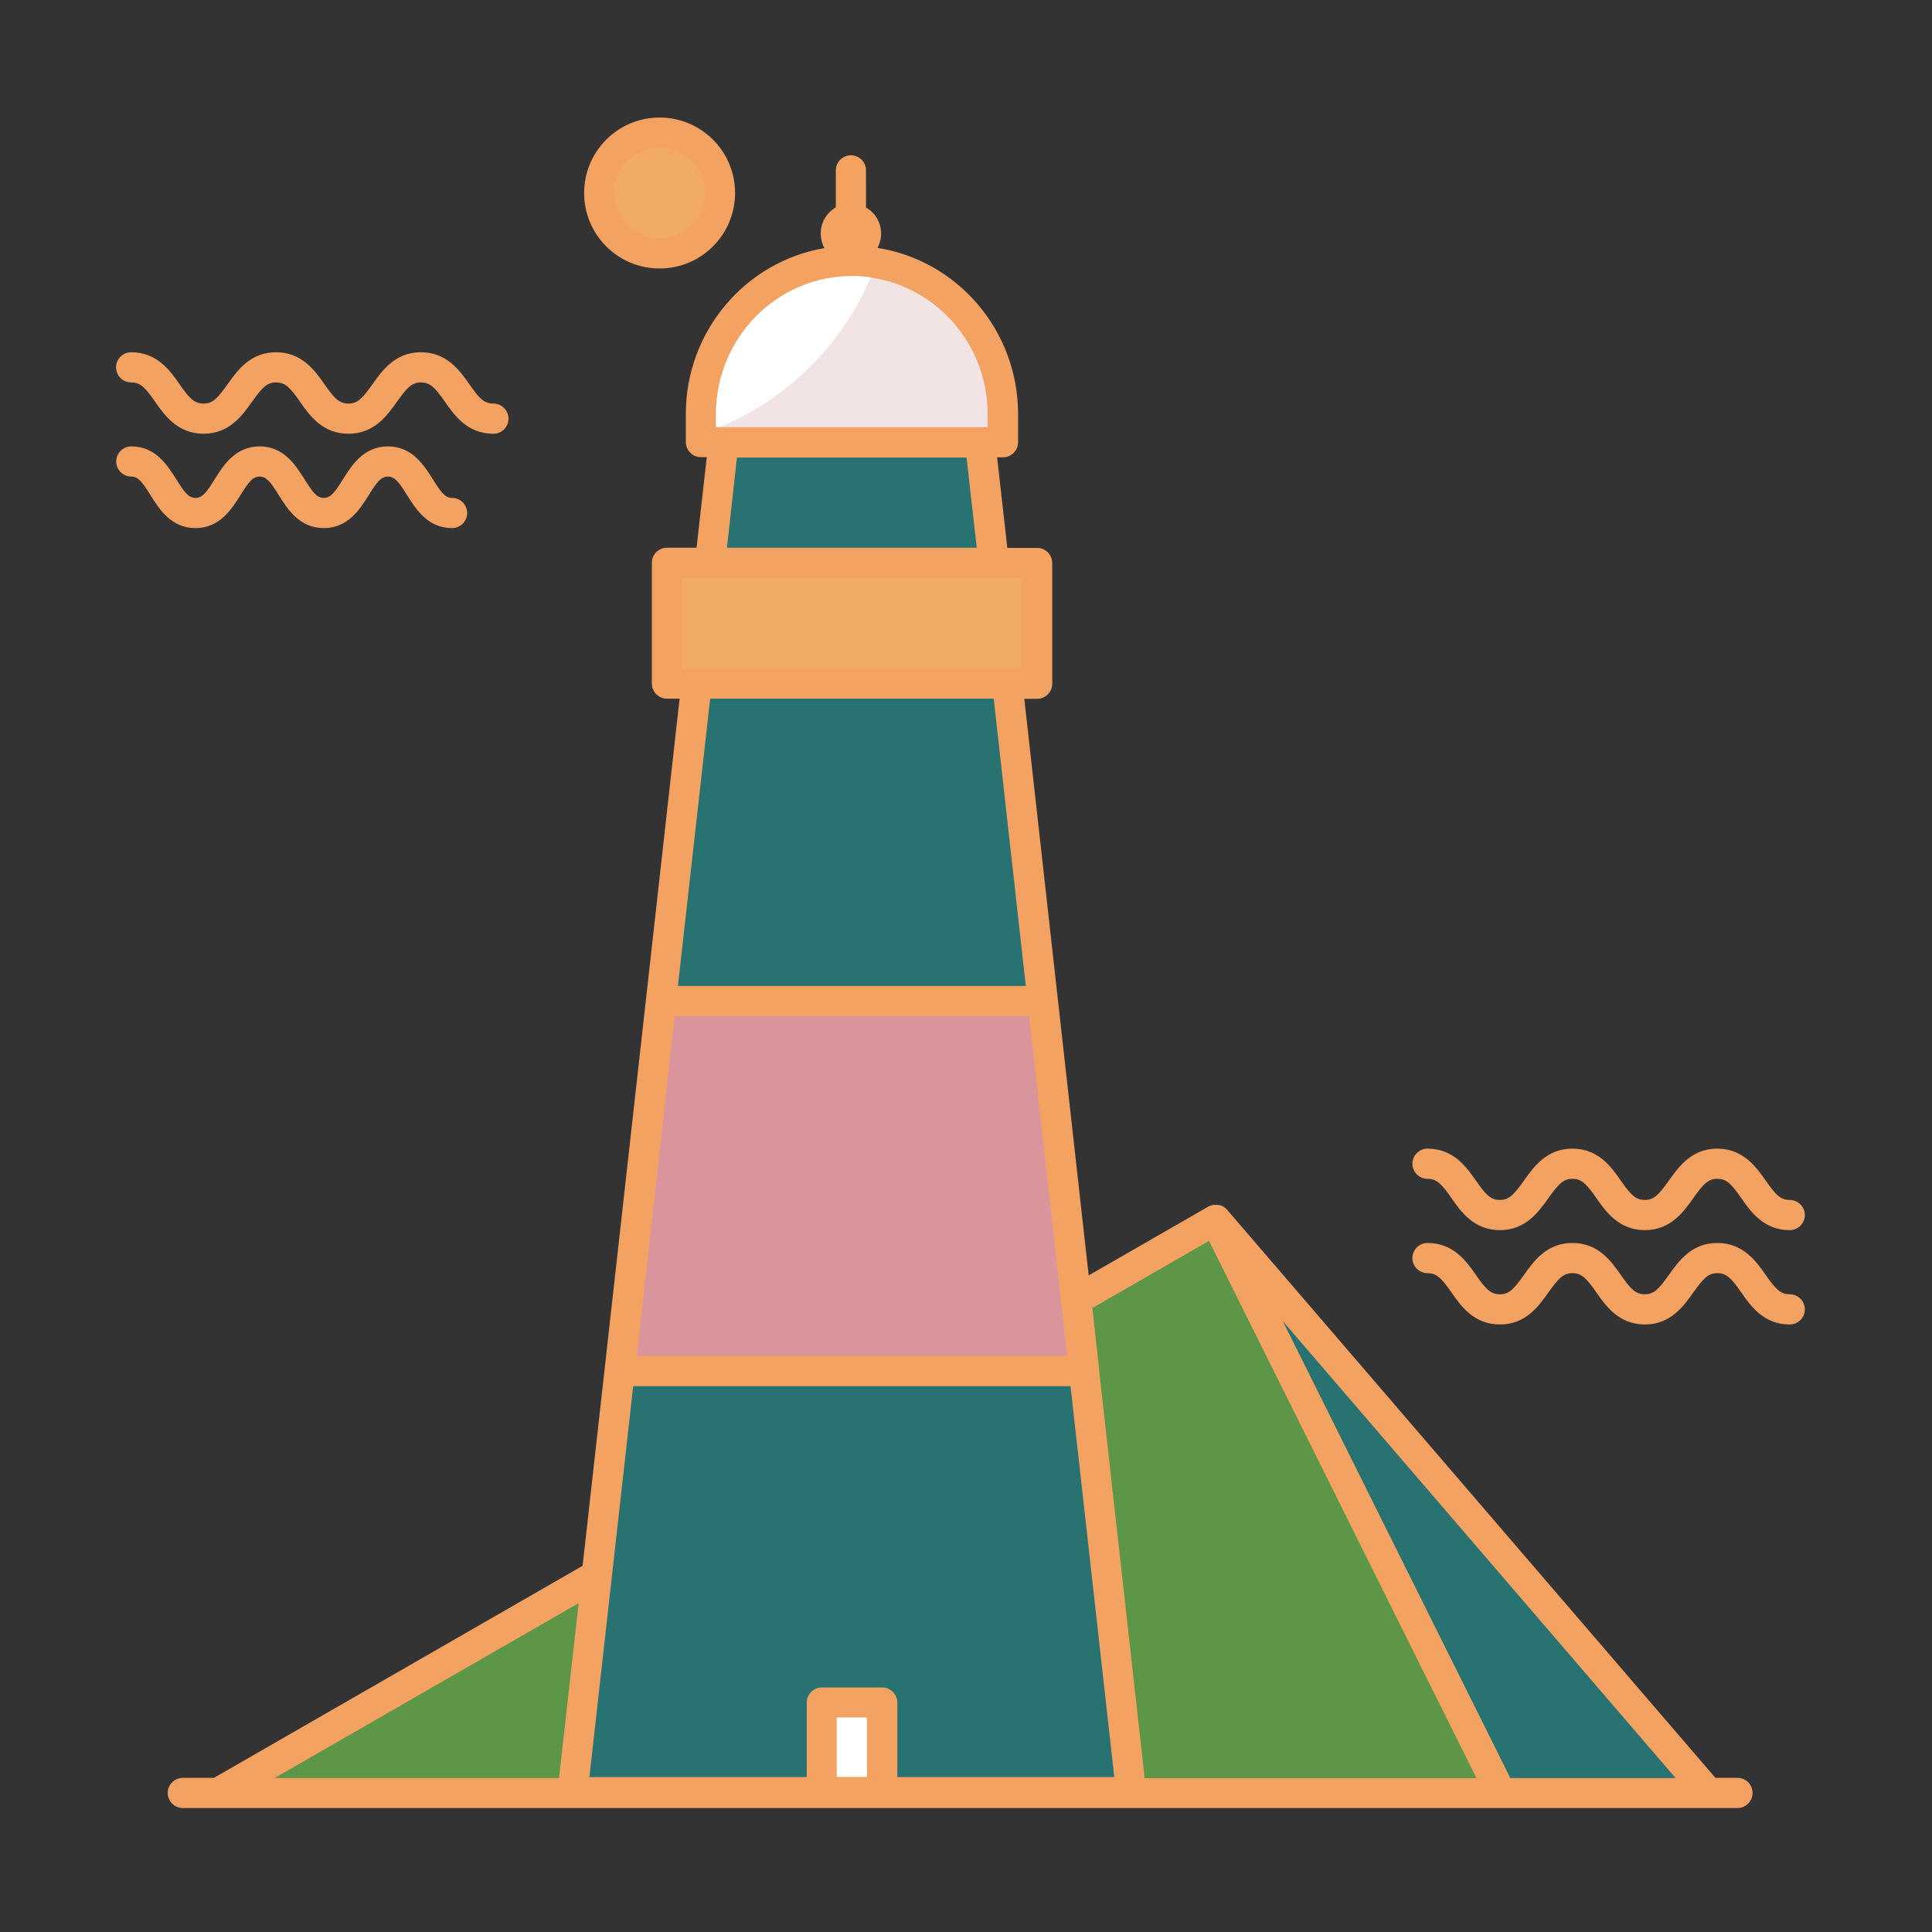 <!DOCTYPE svg PUBLIC "-//W3C//DTD SVG 1.1//EN" "http://www.w3.org/Graphics/SVG/1.1/DTD/svg11.dtd">

<!-- Uploaded to: SVG Repo, www.svgrepo.com, Transformed by: SVG Repo Mixer Tools -->
<svg width="800px" height="800px" viewBox="0 0 1024 1024" class="icon" version="1.1" xmlns="http://www.w3.org/2000/svg" fill="#000000">

<rect x="0" y="0" width="1024" height="1024" fill="#333333" stroke="none"/>

<g id="SVGRepo_bgCarrier" stroke-width="0"/>

<g id="SVGRepo_tracerCarrier" stroke-linecap="round" stroke-linejoin="round"/>

<g id="SVGRepo_iconCarrier" class="inside">

<path d="M948.6 702c-13.8 0-20.7-9.8-25.7-17-5.1-7.3-7.7-10.2-12.7-10.2s-7.5 3-12.7 10.2c-5.1 7.2-12 17-25.7 17s-20.7-9.8-25.7-17c-5.1-7.3-7.7-10.2-12.7-10.2-5 0-7.5 3-12.7 10.2-5.1 7.2-12 17-25.7 17-13.8 0-20.7-9.8-25.7-17-5.1-7.3-7.7-10.2-12.7-10.2-4.4 0-8-3.6-8-8s3.6-8 8-8c13.8 0 20.7 9.8 25.7 17 5.1 7.3 7.7 10.2 12.7 10.2 5 0 7.5-3 12.7-10.2 5.1-7.2 12-17 25.7-17 13.8 0 20.7 9.8 25.7 17 5.1 7.3 7.7 10.2 12.7 10.2 5 0 7.5-3 12.7-10.2 5.1-7.2 12-17 25.7-17s20.7 9.8 25.7 17c5.1 7.3 7.7 10.2 12.7 10.2 4.4 0 8 3.6 8 8s-3.6 8-8 8zM948.6 652c-13.8 0-20.7-9.8-25.7-17-5.1-7.3-7.7-10.2-12.7-10.2s-7.5 3-12.7 10.2c-5.1 7.2-12 17-25.7 17s-20.7-9.8-25.7-17c-5.1-7.3-7.7-10.2-12.7-10.2-5 0-7.5 3-12.7 10.2-5.1 7.2-12 17-25.7 17-13.8 0-20.7-9.8-25.7-17-5.1-7.3-7.7-10.2-12.7-10.2-4.4 0-8-3.6-8-8s3.6-8 8-8c13.8 0 20.7 9.8 25.7 17 5.1 7.3 7.7 10.2 12.7 10.2 5 0 7.5-3 12.7-10.2 5.1-7.2 12-17 25.7-17 13.8 0 20.7 9.8 25.7 17 5.1 7.3 7.7 10.2 12.7 10.2 5 0 7.5-3 12.7-10.2 5.1-7.2 12-17 25.7-17s20.7 9.8 25.7 17c5.1 7.3 7.7 10.2 12.7 10.2 4.4 0 8 3.6 8 8s-3.6 8-8 8zM239.6 279.9c-12.9 0-19.2-10.1-23.8-17.4-4.3-6.9-6.5-9.9-10.2-9.9s-5.9 3-10.2 9.9c-4.6 7.3-10.9 17.4-23.8 17.4s-19.2-10.1-23.8-17.4c-4.3-6.9-6.5-9.9-10.2-9.9s-5.9 3-10.2 9.9c-4.6 7.3-10.9 17.4-23.8 17.4s-19.2-10.1-23.8-17.4c-4.3-6.9-6.5-9.9-10.2-9.9-4.4 0-8-3.6-8-8s3.6-8 8-8c12.9 0 19.2 10.1 23.8 17.4 4.3 6.9 6.5 9.9 10.2 9.9s5.9-3 10.2-9.9c4.6-7.3 10.9-17.4 23.8-17.4s19.2 10.1 23.8 17.4c4.3 6.9 6.5 9.9 10.2 9.9 3.7 0 5.9-3 10.2-9.9 4.6-7.3 10.9-17.4 23.8-17.4s19.2 10.1 23.8 17.4c4.3 6.9 6.5 9.9 10.2 9.9 4.4 0 8 3.6 8 8s-3.6 8-8 8zM261.5 229.9c-13.8 0-20.7-9.8-25.7-17-5.1-7.3-7.7-10.2-12.7-10.2-5 0-7.5 3-12.7 10.2-5.1 7.2-12 17-25.7 17-13.8 0-20.7-9.8-25.7-17-5.1-7.3-7.7-10.2-12.7-10.2s-7.5 3-12.7 10.2c-5.1 7.2-12 17-25.7 17s-20.7-9.8-25.7-17c-5.1-7.3-7.7-10.2-12.7-10.2-4.4 0-8-3.6-8-8s3.6-8 8-8c13.8 0 20.7 9.8 25.7 17 5.1 7.3 7.7 10.2 12.7 10.2s7.5-3 12.7-10.2c5.1-7.2 12-17 25.7-17s20.7 9.8 25.7 17c5.1 7.3 7.7 10.2 12.7 10.2 5 0 7.5-3 12.7-10.2 5.1-7.2 12-17 25.7-17s20.7 9.8 25.7 17c5.1 7.3 7.7 10.2 12.7 10.2 4.4 0 8 3.6 8 8s-3.5 8-8 8z" fill="#F4A261"/>

<path d="M349.6 102.3m-32 0a32 32 0 1 0 64 0 32 32 0 1 0-64 0Z" fill="#F2AB64"/>

<path d="M349.6 142.3c-22.1 0-40-17.9-40-40s17.9-40 40-40 40 17.9 40 40-17.9 40-40 40z m0-64c-13.2 0-24 10.8-24 24s10.8 24 24 24 24-10.8 24-24-10.8-24-24-24z" fill="#F4A261"/>

<path d="M905.5 950.3h-790l528.7-304z" fill="#287271"/>

<path d="M795.5 950.3h-680l528.7-304z" fill="#5E9647"/>

<path d="M599.5 949.8h-296l80-715.3h136z" fill="#287271"/>

<path d="M353.5 298.3h196v64h-196z" fill="#F2AB64"/>

<path d="M531.5 234.3h-160v-14.9c0-44.8 35.8-81.1 80-81.1s80 36.3 80 81.1v14.9z" fill="#F2E3E5"/>

<path d="M328.5 726.7h246.1l-21.9-196.1H350.4z" fill="#DA959C"/>

<path d="M435.5 902.3h32v48h-32z" fill="#FFFFFF"/>

<path d="M920.9 942.3h-11.7L650.3 641.1l-0.3-0.3c-0.8-0.8-1.7-1.4-2.6-1.8h-0.1c-0.2-0.1-0.4-0.2-0.6-0.2h-0.1-0.1c-0.2-0.1-0.4-0.1-0.6-0.1h-0.2c-0.2 0-0.4-0.1-0.6-0.1h-1.9c-0.1 0-0.3 0-0.4 0.1-0.1 0-0.2 0.1-0.4 0.1-0.1 0-0.2 0.1-0.3 0.1-0.1 0-0.3 0.1-0.4 0.1-0.1 0-0.2 0.1-0.3 0.1-0.1 0.1-0.3 0.1-0.4 0.2h-0.1l-0.6 0.3L577 676l1.9 17.3 61.9-35.6 141.8 284.8H606.7l-24.1-215.8v-0.8l-21.9-196.1c0-0.3-0.1-0.5-0.1-0.8l-17.7-158.6h6.8c4.4 0 8-3.6 8-8v-64c0-4.4-3.6-8-8-8h-15.8l-5.4-48h3.1c4.4 0 8-3.6 8-8v-14.9c0-44.5-32.3-81.5-74.5-88.1 1.2-2.3 1.9-4.8 1.9-7.6 0-5.9-3.2-11.1-8-13.8V90.3c0-4.4-3.6-8-8-8s-8 3.6-8 8v19.6c-4.8 2.8-8 7.9-8 13.8 0 2.8 0.7 5.5 2 7.8-41.6 7-73.5 43.8-73.5 87.9v14.9c0 4.4 3.6 8 8 8h3.1l-5.4 48h-15.7c-4.4 0-8 3.6-8 8v64c0 4.4 3.6 8 8 8h6.7l-51.4 459.6-195.4 112.4H96.9c-4.4 0-8 3.6-8 8s3.6 8 8 8h824c4.4 0 8-3.6 8-8s-3.5-8-8-8z m-477.4-0.5v-31.5h16v31.5h-16z m236.4-241.6l208.2 242.2h-87.6L679.9 700.2zM379.5 219.5c0-40.3 32.3-73.1 72-73.1s72 32.8 72 73.1v6.9h-144v-6.9z m138.2 70.8H385.3l5.3-47.8h121.7l5.4 47.8z m-156.2 16h180v48H361.6v-48z m14.9 64h150.3l17 152.3H359.3l17.1-152.3z m-18.8 168.3h187.9l20.1 180.1H337.5l20.1-180.1z m-22 196.1h231.8l23.2 207.2h-115v-39.5c0-4.4-3.6-8-8-8h-32c-4.4 0-8 3.6-8 8v39.5H312.4l23.2-207.2z m-28.9 115l-10.4 92.7H145.5l161.2-92.7z" fill="#F4A261"/>

<path d="M461.6 147c-3.3-0.5-6.7-0.7-10.1-0.7-39.7 0-72 32.8-72 73.1v6.9h1.9c39.2-16 66.5-47.3 80.2-79.3z" fill="#FFFFFF"/>

</g>

</svg>